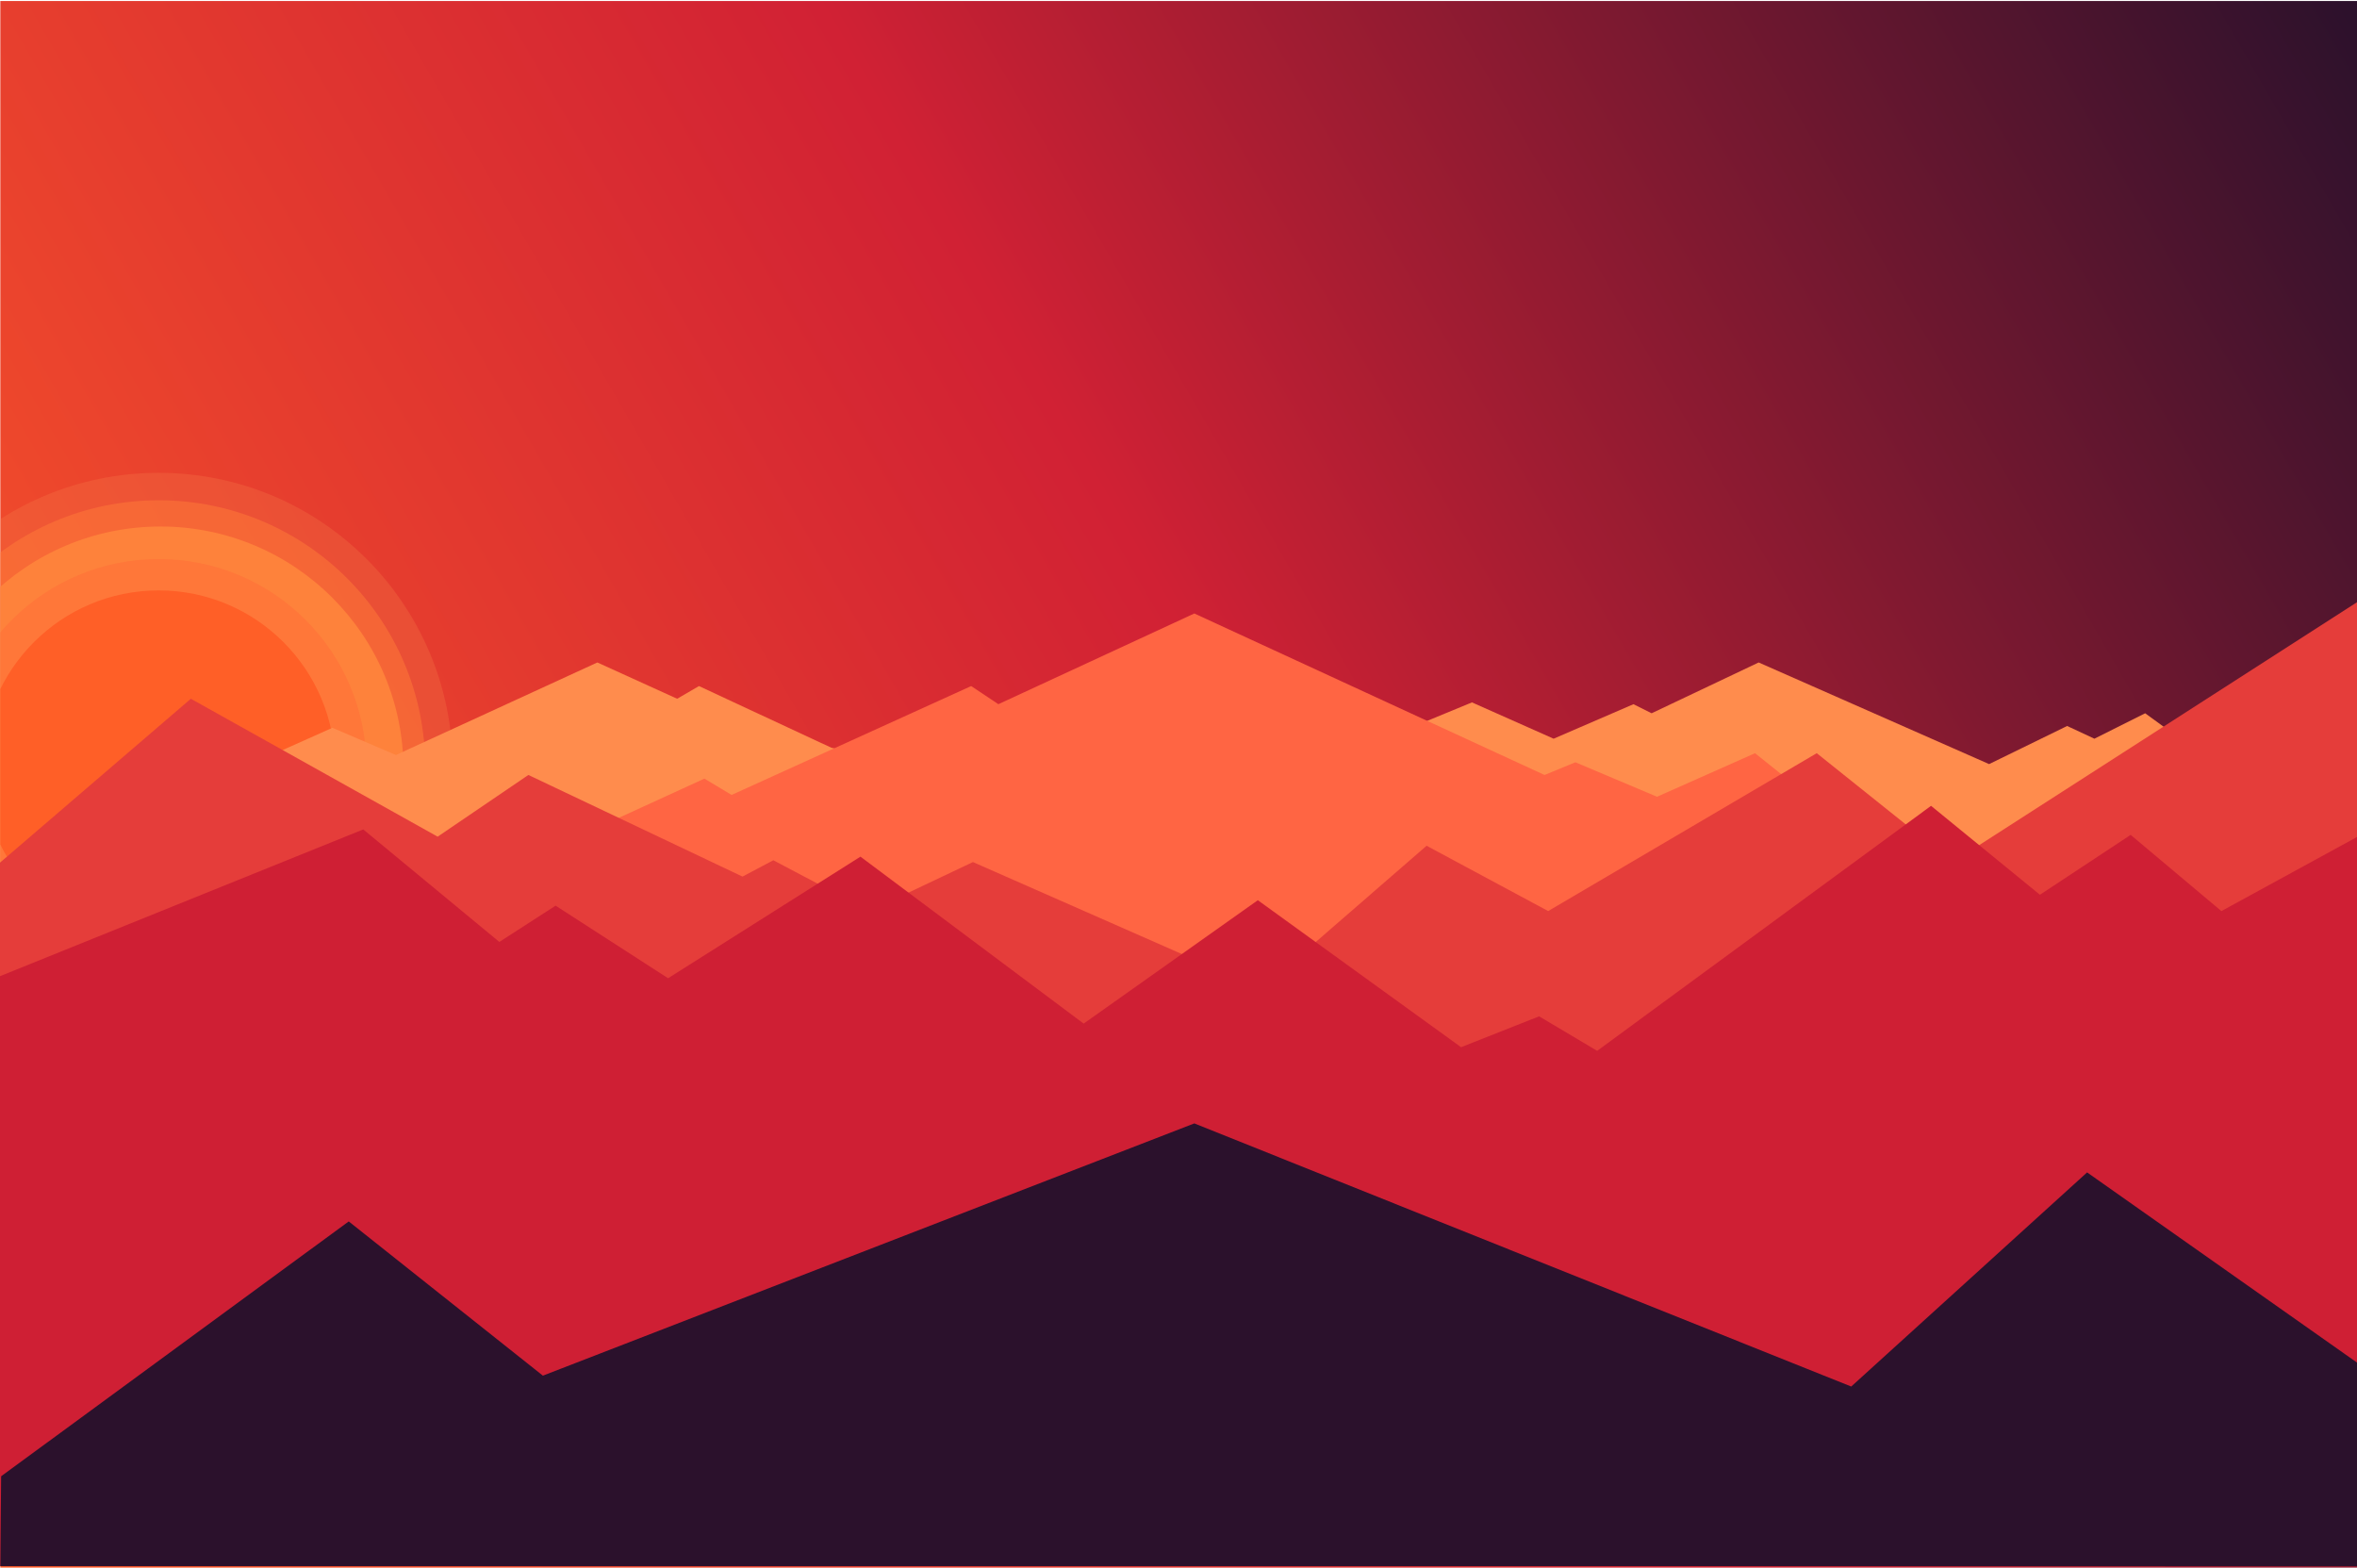 <?xml version="1.0" encoding="utf-8"?>
<!-- Generator: Adobe Illustrator 23.0.1, SVG Export Plug-In . SVG Version: 6.00 Build 0)  -->
<svg version="1.1" id="Laag_1" xmlns="http://www.w3.org/2000/svg" xmlns:xlink="http://www.w3.org/1999/xlink" x="0px" y="0px"
	 viewBox="0 0 1017.99 677.01" style="enable-background:new 0 0 1017.99 677.01;" xml:space="preserve">
<style type="text/css">
	.st0{fill:url(#SVGID_1_);}
	.st1{clip-path:url(#SVGID_3_);}
	.st2{fill:#FF8939;}
	.st3{opacity:0.25;fill:#F9854C;}
	.st4{opacity:0.5;fill:#FF7D39;}
	.st5{opacity:0.75;fill:#FF7339;}
	.st6{fill:#FF5F27;}
	.st7{fill:#FF8C4D;}
	.st8{fill:#FF6543;}
	.st9{fill:#E53D3A;}
	.st10{fill:#CF1F34;}
	.st11{fill:#2B112C;}
</style>
<g>
	<linearGradient id="SVGID_1_" gradientUnits="userSpaceOnUse" x1="-19.155" y1="644.142" x2="1037.889" y2="33.858">
		<stop  offset="0" style="stop-color:#FF5F27"/>
		<stop  offset="0.528" style="stop-color:#D12134"/>
		<stop  offset="1" style="stop-color:#2B112C"/>
	</linearGradient>
	<rect x="0.14" y="0.43" class="st0" width="1018.45" height="677.14"/>
	<g>
		<defs>
			<rect id="SVGID_2_" x="0.14" y="0.43" width="1018.45" height="677.14"/>
		</defs>
		<clipPath id="SVGID_3_">
			<use xlink:href="#SVGID_2_"  style="overflow:visible;"/>
		</clipPath>
		<g class="st1">
			<circle class="st2" cx="69.3" cy="332.34" r="104.96"/>
			<circle class="st3" cx="68.54" cy="331.16" r="126.96"/>
			<circle class="st4" cx="68.54" cy="331.16" r="115.11"/>
			<circle class="st5" cx="68.54" cy="331.16" r="89.72"/>
			<circle class="st6" cx="68.54" cy="331.16" r="76.18"/>
		</g>
	</g>
	<polygon class="st7" points="113.78,327.64 143.56,314.31 171,326.07 257.99,286.1 292.47,301.77 301.88,296.29 359.09,322.93 
		510.35,355.07 635.74,303.34 671.01,319.02 705.49,304.12 713.33,308.04 759.57,286.1 859.1,329.99 892.8,313.53 904.56,319.02 
		926.5,308.04 935.12,314.31 935.12,676.39 98.89,676.39 	"/>
	<polygon class="st8" points="266.61,353.5 304.23,336.26 315.98,343.31 419.44,296.29 431.19,304.12 515.83,264.94 667.09,334.69 
		680.41,329.2 715.68,344.09 758,325.28 769.76,334.69 769.76,675.61 264.26,675.61 	"/>
	<path class="st9" d="M-0.64,373.09l83.07-71.32l106.59,59.56l39.19-26.65l92.48,43.89l13.32-7.05l41.54,21.94l44.67-21.16
		l124.61,54.86l71.32-61.91l52.51,28.21l115.99-68.18l58.78,47.02l175.55-112.86v416.94H0.14C0.14,676.39-1.97,371.77-0.64,373.09z"
		/>
	<polygon class="st10" points="-2.21,422.47 156.89,358.2 215.67,406.79 239.96,391.12 288.55,422.47 371.63,369.96 468.03,442.06 
		543.26,388.77 631.04,452.25 664.74,438.92 689.82,453.82 834.02,348.01 881.05,386.42 920.23,360.55 959.42,393.47 
		1019.19,360.81 1019.19,676.39 0.14,676.39 	"/>
	<polygon class="st11" points="0.49,637.55 150.62,527.49 234.48,594.1 515.83,485.16 799.54,598.8 901.42,506.32 1021.79,591.13 
		1021.79,676.39 0.14,676.39 	"/>
</g>
</svg>
